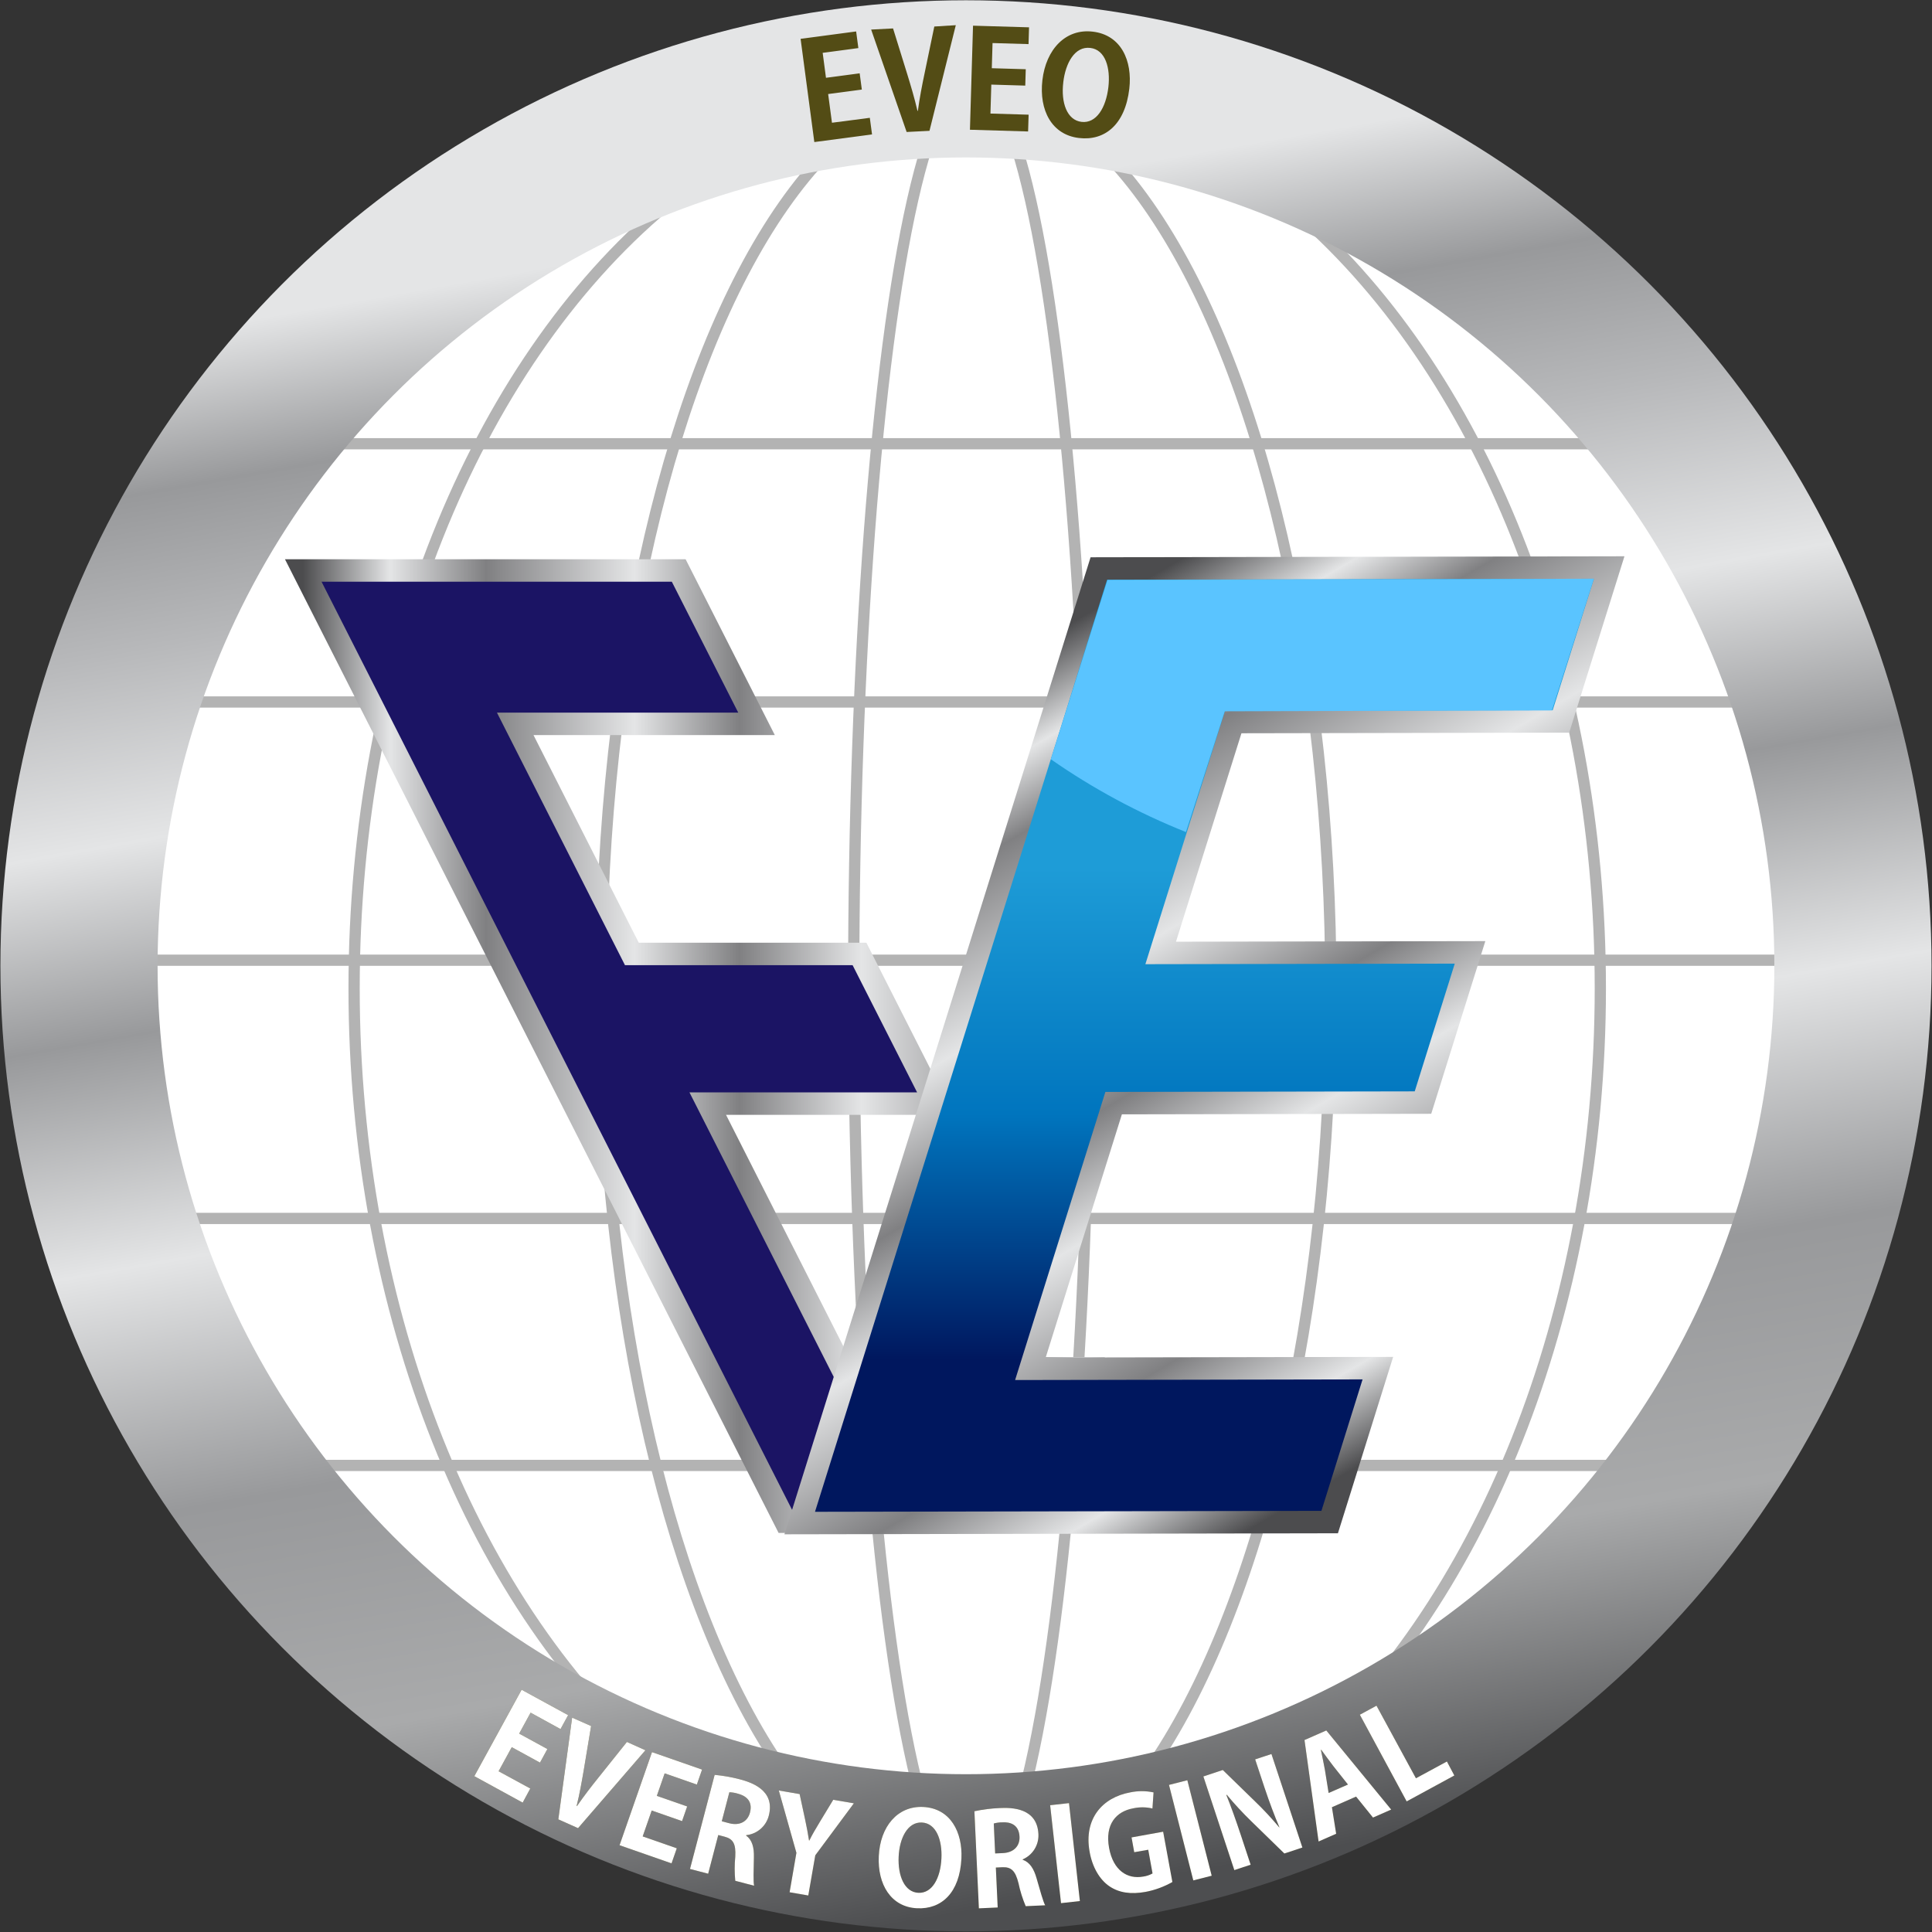 <?xml version="1.0" encoding="UTF-8"?>
<svg width="784px" height="784px" viewBox="0 0 784 784" version="1.1" xmlns="http://www.w3.org/2000/svg" xmlns:xlink="http://www.w3.org/1999/xlink">
    <rect x="0" y="0" width="784" height="784" fill="#333333" stroke="none"/>
    <!-- Generator: Sketch 54.1 (76490) - https://sketchapp.com -->
    <title>eveo@2x</title>
    <desc>Created with Sketch.</desc>
    <defs>
        <linearGradient x1="59.453%" y1="103.61%" x2="40.547%" y2="-3.612%" id="linearGradient-1">
            <stop stop-color="#4D4E50" offset="1%"></stop>
            <stop stop-color="#A9AAAB" offset="16%"></stop>
            <stop stop-color="#98999B" offset="29%"></stop>
            <stop stop-color="#E4E5E6" offset="42%"></stop>
            <stop stop-color="#98999B" offset="54%"></stop>
            <stop stop-color="#E4E5E6" offset="64%"></stop>
            <stop stop-color="#B7B8BA" offset="74%"></stop>
            <stop stop-color="#98999B" offset="82%"></stop>
            <stop stop-color="#E4E5E6" offset="90%"></stop>
        </linearGradient>
        <linearGradient x1="0%" y1="50%" x2="99.997%" y2="50%" id="linearGradient-2">
            <stop stop-color="#4C4C4E" offset="0%"></stop>
            <stop stop-color="#E4E5E6" offset="10%"></stop>
            <stop stop-color="#808082" offset="21%"></stop>
            <stop stop-color="#E4E5E6" offset="38%"></stop>
            <stop stop-color="#808082" offset="50%"></stop>
            <stop stop-color="#E4E5E6" offset="64%"></stop>
            <stop stop-color="#808082" offset="82%"></stop>
            <stop stop-color="#E4E5E6" offset="90%"></stop>
            <stop stop-color="#4C4C4E" offset="100%"></stop>
        </linearGradient>
        <linearGradient x1="49.991%" y1="82.981%" x2="49.991%" y2="31.422%" id="linearGradient-3">
            <stop stop-color="#00175E" offset="0%"></stop>
            <stop stop-color="#0075BE" offset="50%"></stop>
            <stop stop-color="#1E9CD7" offset="100%"></stop>
        </linearGradient>
        <linearGradient x1="71.074%" y1="93.101%" x2="29.35%" y2="7.791%" id="linearGradient-4">
            <stop stop-color="#4C4C4E" offset="0%"></stop>
            <stop stop-color="#E4E5E6" offset="10%"></stop>
            <stop stop-color="#808082" offset="21%"></stop>
            <stop stop-color="#E4E5E6" offset="38%"></stop>
            <stop stop-color="#808082" offset="50%"></stop>
            <stop stop-color="#E4E5E6" offset="64%"></stop>
            <stop stop-color="#808082" offset="82%"></stop>
            <stop stop-color="#E4E5E6" offset="90%"></stop>
            <stop stop-color="#4C4C4E" offset="100%"></stop>
        </linearGradient>
    </defs>
    <g id="Symbols" stroke="none" stroke-width="1" fill="none" fill-rule="evenodd">
        <g id="eveo" transform="translate(-9, -8)">
            <g>
                <circle id="Oval" fill="#FFFFFF" fill-rule="nonzero" cx="400.99" cy="399.93" r="359.93"></circle>
                <path d="M61.57,397.65 L754.08,397.65" id="Path" stroke="#B3B3B3" stroke-width="4.56"></path>
                <path d="M63.84,292.86 L756.36,292.86" id="Path" stroke="#B3B3B3" stroke-width="4.56"></path>
                <ellipse id="Oval" stroke="#B3B3B3" stroke-width="4.56" cx="400.99" cy="409.04" rx="148.07" ry="366.76"></ellipse>
                <ellipse id="Oval" stroke="#B3B3B3" stroke-width="4.56" cx="403.27" cy="406.76" rx="47.84" ry="366.76"></ellipse>
                <ellipse id="Oval" stroke="#B3B3B3" stroke-width="4.56" cx="405.55" cy="409.04" rx="252.86" ry="366.76"></ellipse>
                <path d="M63.84,502.44 L756.36,502.44" id="Path" stroke="#B3B3B3" stroke-width="4.56"></path>
                <path d="M100.29,602.67 L708.52,602.67" id="Path" stroke="#B3B3B3" stroke-width="4.56"></path>
                <path d="M100.29,188.07 L708.52,188.07" id="Path" stroke="#B3B3B3" stroke-width="4.56"></path>
                <circle id="Oval" stroke="url(#linearGradient-1)" stroke-width="63.78" stroke-linecap="round" stroke-linejoin="round" cx="400.99" cy="399.93" r="359.93"></circle>
                <polygon id="Path" fill="#000000" fill-rule="nonzero" points="486 625.5 327.75 625.5 132.06 239.5 284.42 239.5 316 301.74 218.08 301.74 265.41 395.11 357.78 395.11 388.58 455.84 296.2 455.84 350.66 563.26 454.44 563.26"></polygon>
                <polygon id="Path" fill="#1B1464" fill-rule="nonzero" points="486 625.5 327.75 625.5 132.06 239.5 284.42 239.5 316 301.74 218.08 301.74 265.41 395.11 357.78 395.11 388.58 455.84 296.2 455.84 350.66 563.26 454.44 563.26"></polygon>
                <polygon id="Path" stroke="url(#linearGradient-2)" stroke-width="9.11" points="486 625.5 327.75 625.5 132.06 239.5 284.42 239.5 316 301.74 218.08 301.74 265.41 395.11 357.78 395.11 388.58 455.84 296.2 455.84 350.66 563.26 454.44 563.26"></polygon>
                <polygon id="Path" fill="#000000" fill-rule="nonzero" points="548.58 625.65 333.52 626.05 454.9 238.69 662 238.3 642.43 300.76 509.43 301.01 480 394.7 605.54 394.47 586.44 455.42 460.91 455.65 427.13 563.45 568.13 563.19"></polygon>
                <polygon id="Path" fill="url(#linearGradient-3)" fill-rule="nonzero" points="548.58 625.65 333.52 626.05 454.9 238.69 662 238.3 642.43 300.76 509.43 301.01 480 394.7 605.54 394.47 586.44 455.42 460.91 455.65 427.13 563.45 568.13 563.19"></polygon>
                <polygon id="Path" stroke="url(#linearGradient-4)" stroke-width="9.11" points="548.58 625.65 333.52 626.05 454.9 238.69 662 238.3 642.43 300.76 509.43 301.01 480 394.7 605.54 394.47 586.44 455.42 460.91 455.65 427.13 563.45 568.13 563.19"></polygon>
                <path d="M458.42,243.32 L435.42,316.1 C452.514,328.008 470.914,337.922 490.26,345.65 L506,296.65 L638.78,296.27 L655.78,242.85 L458.42,243.32 Z" id="Path" fill="#5AC4FF" fill-rule="nonzero"></path>
                <polygon id="Path" fill="#534C15" fill-rule="nonzero" points="362.87 62.54 339.45 65.65 333.88 23.76 356.42 20.76 357.32 27.51 342.84 29.44 344.18 39.57 357.85 37.75 358.73 44.34 345.06 46.16 346.61 57.81 361.97 55.81"></polygon>
                <path d="M396.86,18.22 L386.18,61.09 L376.91,61.56 L362.51,20 L371.4,19.54 L377.13,38 C378.65,42.93 380.13,47.91 381.31,53 L381.47,53 C382.15,47.9 383.15,42.68 384.21,37.67 L388.14,18.76 L396.86,18.22 Z" id="Path" fill="#534C15" fill-rule="nonzero"></path>
                <polygon id="Path" fill="#534C15" fill-rule="nonzero" points="426.2 61.35 402.6 60.65 403.85 18.42 426.58 19.09 426.38 25.9 411.77 25.47 411.47 35.68 425.25 36.09 425.05 42.74 411.27 42.33 410.92 54.08 426.41 54.54"></polygon>
                <path d="M467.27,44 C465.57,58.63 457.27,65.24 446.86,64 C435.78,62.71 430.59,52.7 432,40.53 C433.46,27.98 441.46,19.53 452.43,20.84 C464.05,22.19 468.57,32.79 467.27,44 Z M440.48,41.38 C439.48,49.62 441.95,56.77 447.9,57.46 C453.85,58.15 457.79,51.81 458.78,43.35 C459.67,35.65 457.61,28.17 451.45,27.45 C445.12,26.68 441.37,33.66 440.48,41.35 L440.48,41.38 Z" id="Shape" fill="#534C15" fill-rule="nonzero"></path>
                <polygon id="Path" fill="#534C15" fill-rule="nonzero" points="221.1 739.5 201.48 728.77 220.67 693.68 239.55 704 236.46 709.66 224.32 703 219.68 711.49 231.13 717.75 228.13 723.27 216.67 717 211.33 726.77 224.19 733.77"></polygon>
                <path d="M270.91,718.25 L243.57,749.86 L235.57,746.29 L241.17,705 L248.87,708.42 L245.87,726.42 C245.04,731.23 244.19,736.09 242.99,740.85 L243.13,740.91 C245.88,736.91 248.96,732.91 252,729.14 L263.4,714.87 L270.91,718.25 Z" id="Path" fill="#534C15" fill-rule="nonzero"></path>
                <polygon id="Path" fill="#534C15" fill-rule="nonzero" points="281.51 764.15 260.41 756.79 273.58 719 293.9 726.09 291.78 732.18 278.72 727.62 275.54 736.76 287.85 741.05 285.78 747 273.46 742.7 269.8 753.21 283.64 758.03"></polygon>
                <path d="M311.78,752.87 C314.22,754.63 315.05,757.64 314.93,761.8 C314.84,766.67 314.64,771.56 315.01,773.22 L307.37,771.22 C307.046,767.968 307.046,764.692 307.37,761.44 C307.66,756.19 306.51,754.23 302.99,753.31 L300.47,752.65 L296.37,768.35 L289,766.42 L299,728.23 C302.406,728.545 305.78,729.137 309.09,730 C313.97,731.28 323.67,734.45 320.97,744.82 C319.863,749.099 316.215,752.24 311.82,752.7 L311.78,752.87 Z M304.96,747.87 C309.19,748.97 312.4,747.17 313.35,743.5 C314.65,738.5 311.18,736.59 308.47,735.88 C307.334,735.531 306.158,735.332 304.97,735.29 L301.9,747.07 L304.96,747.87 Z" id="Shape" fill="#534C15" fill-rule="nonzero"></path>
                <path d="M355.5,739.78 L339.84,760.88 L337,777.18 L329.42,775.87 L332.18,759.87 L325.04,734.58 L333.49,736.03 L335.72,746.39 C336.36,749.39 336.86,752.02 337.31,754.9 L337.41,754.9 C338.63,752.42 340.05,750.03 341.67,747.35 L347.12,738.35 L355.5,739.78 Z" id="Path" fill="#534C15" fill-rule="nonzero"></path>
                <path d="M399.14,762.15 C398.47,776.07 391.07,782.85 381.14,782.37 C370.6,781.87 365.05,772.76 365.61,761.17 C366.18,749.23 373.19,740.77 383.61,741.26 C394.7,741.79 399.64,751.5 399.14,762.15 Z M373.67,761.4 C373.3,769.25 376.05,775.83 381.67,776.1 C387.29,776.37 390.67,770.1 391.03,762.1 C391.38,754.78 388.96,747.85 383.09,747.57 C377.22,747.29 374,754.08 373.67,761.4 L373.67,761.4 Z" id="Shape" fill="#534C15" fill-rule="nonzero"></path>
                <path d="M424,762.68 C426.85,763.68 428.53,766.27 429.66,770.28 C431.02,774.95 432.28,779.68 433.13,781.16 L425.23,781.52 C423.954,778.509 422.972,775.381 422.3,772.18 C421.03,767.09 419.3,765.55 415.71,765.72 L413.11,765.84 L413.86,782.05 L406.23,782.4 L404.41,743 C407.782,742.285 411.207,741.85 414.65,741.7 C419.65,741.46 429.9,741.61 430.39,752.32 C430.594,756.722 428.048,760.79 424,762.53 L424,762.68 Z M416,759.98 C420.36,759.78 422.9,757.11 422.72,753.32 C422.48,748.17 418.59,747.32 415.79,747.5 C414.6,747.491 413.416,747.649 412.27,747.97 L412.83,760.12 L416,759.98 Z" id="Shape" fill="#534C15" fill-rule="nonzero"></path>
                <polygon id="Path" fill="#534C15" fill-rule="nonzero" points="435.15 740.55 442.8 739.7 447.21 779.44 439.56 780.29"></polygon>
                <path d="M484.75,771.71 C481.377,773.628 477.711,774.98 473.9,775.71 C467.9,776.8 463.08,776.09 459.16,773.42 C455.24,770.75 452.26,765.7 451.16,759.42 C448.74,746.12 456.29,737.42 467.6,735.35 C470.735,734.684 473.975,734.684 477.11,735.35 L476.66,741.88 C474.101,741.273 471.439,741.249 468.87,741.81 C461.87,743.09 457.33,748.35 459.06,757.87 C460.72,766.97 466.42,770.69 472.91,769.51 C474.242,769.327 475.527,768.896 476.7,768.24 L474.95,758.62 L469.27,759.62 L468.18,753.62 L481,751.3 L484.75,771.71 Z" id="Path" fill="#534C15" fill-rule="nonzero"></path>
                <polygon id="Path" fill="#534C15" fill-rule="nonzero" points="483.37 732.31 490.82 730.41 500.7 769.16 493.24 771.06"></polygon>
                <path d="M537.5,757.72 L530.19,760.14 L516.85,747.14 C513.326,743.722 509.987,740.117 506.85,736.34 L506.65,736.4 C508.5,740.99 510.42,746.28 512.65,753.04 L516.5,764.69 L509.89,766.88 L497.32,728.88 L505.21,726.26 L518.31,739.02 C521.763,742.339 525.028,745.848 528.09,749.53 L528.19,749.53 C526.19,744.84 524.19,739.53 522.12,733.36 L518.34,721.95 L524.95,719.77 L537.5,757.72 Z" id="Path" fill="#534C15" fill-rule="nonzero"></path>
                <path d="M573.53,742.32 L566.16,745.56 L559.29,737.05 L549.49,741.36 L551.21,752.13 L544.08,755.27 L538.36,714.1 L547.21,710.21 L573.53,742.32 Z M556,732.16 L550.15,724.79 C548.57,722.79 546.66,720.07 545.15,718.05 L545.01,718.11 C545.54,720.6 546.23,723.87 546.65,726.25 L548.15,735.59 L556,732.16 Z" id="Shape" fill="#534C15" fill-rule="nonzero"></path>
                <polygon id="Path" fill="#534C15" fill-rule="nonzero" points="599.16 728.49 579.82 739 560.82 703.83 567.58 700.16 583.58 729.62 596.15 722.81"></polygon>
                <polygon id="Path" fill="#FFFFFF" fill-rule="nonzero" points="221.1 739.5 201.48 728.77 220.67 693.68 239.55 704 236.46 709.66 224.32 703 219.68 711.49 231.13 717.75 228.13 723.27 216.67 717 211.33 726.77 224.19 733.77"></polygon>
                <path d="M270.91,718.25 L243.57,749.86 L235.57,746.29 L241.17,705 L248.87,708.42 L245.87,726.42 C245.04,731.23 244.19,736.09 242.99,740.85 L243.13,740.91 C245.88,736.91 248.96,732.91 252,729.14 L263.4,714.87 L270.91,718.25 Z" id="Path" fill="#FFFFFF" fill-rule="nonzero"></path>
                <polygon id="Path" fill="#FFFFFF" fill-rule="nonzero" points="281.51 764.15 260.41 756.79 273.58 719 293.9 726.09 291.78 732.18 278.72 727.62 275.54 736.76 287.85 741.05 285.78 747 273.46 742.7 269.8 753.21 283.64 758.03"></polygon>
                <path d="M311.78,752.87 C314.22,754.63 315.05,757.64 314.93,761.8 C314.84,766.67 314.64,771.56 315.01,773.22 L307.37,771.22 C307.046,767.968 307.046,764.692 307.37,761.44 C307.66,756.19 306.51,754.23 302.99,753.31 L300.47,752.65 L296.37,768.35 L289,766.42 L299,728.23 C302.406,728.545 305.78,729.137 309.09,730 C313.97,731.28 323.67,734.45 320.97,744.82 C319.863,749.099 316.215,752.24 311.82,752.7 L311.78,752.87 Z M304.96,747.87 C309.19,748.97 312.4,747.17 313.35,743.5 C314.65,738.5 311.18,736.59 308.47,735.88 C307.334,735.531 306.158,735.332 304.97,735.29 L301.9,747.07 L304.96,747.87 Z" id="Shape" fill="#FFFFFF" fill-rule="nonzero"></path>
                <path d="M355.5,739.78 L339.84,760.88 L337,777.18 L329.42,775.87 L332.18,759.87 L325.04,734.58 L333.49,736.03 L335.72,746.39 C336.36,749.39 336.86,752.02 337.31,754.9 L337.41,754.9 C338.63,752.42 340.05,750.03 341.67,747.35 L347.12,738.35 L355.5,739.78 Z" id="Path" fill="#FFFFFF" fill-rule="nonzero"></path>
                <path d="M399.14,762.15 C398.47,776.07 391.07,782.85 381.14,782.37 C370.6,781.87 365.05,772.76 365.61,761.17 C366.18,749.23 373.19,740.77 383.61,741.26 C394.7,741.79 399.64,751.5 399.14,762.15 Z M373.67,761.4 C373.3,769.25 376.05,775.83 381.67,776.1 C387.29,776.37 390.67,770.1 391.03,762.1 C391.38,754.78 388.96,747.85 383.09,747.57 C377.22,747.29 374,754.08 373.67,761.4 L373.67,761.4 Z" id="Shape" fill="#FFFFFF" fill-rule="nonzero"></path>
                <path d="M424,762.68 C426.85,763.68 428.53,766.27 429.66,770.28 C431.02,774.95 432.28,779.68 433.13,781.16 L425.23,781.52 C423.954,778.509 422.972,775.381 422.3,772.18 C421.03,767.09 419.3,765.55 415.71,765.72 L413.11,765.84 L413.86,782.05 L406.23,782.4 L404.41,743 C407.782,742.285 411.207,741.85 414.65,741.7 C419.65,741.46 429.9,741.61 430.39,752.32 C430.594,756.722 428.048,760.79 424,762.53 L424,762.68 Z M416,759.98 C420.36,759.78 422.9,757.11 422.72,753.32 C422.48,748.17 418.59,747.32 415.79,747.5 C414.6,747.491 413.416,747.649 412.27,747.97 L412.83,760.12 L416,759.98 Z" id="Shape" fill="#FFFFFF" fill-rule="nonzero"></path>
                <polygon id="Path" fill="#FFFFFF" fill-rule="nonzero" points="435.15 740.55 442.8 739.7 447.21 779.44 439.56 780.29"></polygon>
                <path d="M484.75,771.71 C481.377,773.628 477.711,774.98 473.9,775.71 C467.9,776.8 463.08,776.09 459.16,773.42 C455.24,770.75 452.26,765.7 451.16,759.42 C448.74,746.12 456.29,737.42 467.6,735.35 C470.735,734.684 473.975,734.684 477.11,735.35 L476.66,741.88 C474.101,741.273 471.439,741.249 468.87,741.81 C461.87,743.09 457.33,748.35 459.06,757.87 C460.72,766.97 466.42,770.69 472.91,769.51 C474.242,769.327 475.527,768.896 476.7,768.24 L474.95,758.62 L469.27,759.62 L468.18,753.62 L481,751.3 L484.75,771.71 Z" id="Path" fill="#FFFFFF" fill-rule="nonzero"></path>
                <polygon id="Path" fill="#FFFFFF" fill-rule="nonzero" points="483.37 732.31 490.82 730.41 500.7 769.16 493.24 771.06"></polygon>
                <path d="M537.5,757.72 L530.19,760.14 L516.85,747.14 C513.326,743.722 509.987,740.117 506.85,736.34 L506.65,736.4 C508.5,740.99 510.42,746.28 512.65,753.04 L516.5,764.69 L509.89,766.88 L497.32,728.88 L505.21,726.26 L518.31,739.02 C521.763,742.339 525.028,745.848 528.09,749.53 L528.19,749.53 C526.19,744.84 524.19,739.53 522.12,733.36 L518.34,721.95 L524.95,719.77 L537.5,757.72 Z" id="Path" fill="#FFFFFF" fill-rule="nonzero"></path>
                <path d="M573.53,742.32 L566.16,745.56 L559.29,737.05 L549.49,741.36 L551.21,752.13 L544.08,755.27 L538.36,714.1 L547.21,710.21 L573.53,742.32 Z M556,732.16 L550.15,724.79 C548.57,722.79 546.66,720.07 545.15,718.05 L545.01,718.11 C545.54,720.6 546.23,723.87 546.65,726.25 L548.15,735.59 L556,732.16 Z" id="Shape" fill="#FFFFFF" fill-rule="nonzero"></path>
                <polygon id="Path" fill="#FFFFFF" fill-rule="nonzero" points="599.16 728.49 579.82 739 560.82 703.83 567.58 700.16 583.58 729.62 596.15 722.81"></polygon>
                <rect id="Rectangle" x="0" y="0" width="800" height="800"></rect>
            </g>
        </g>
    </g>
</svg>